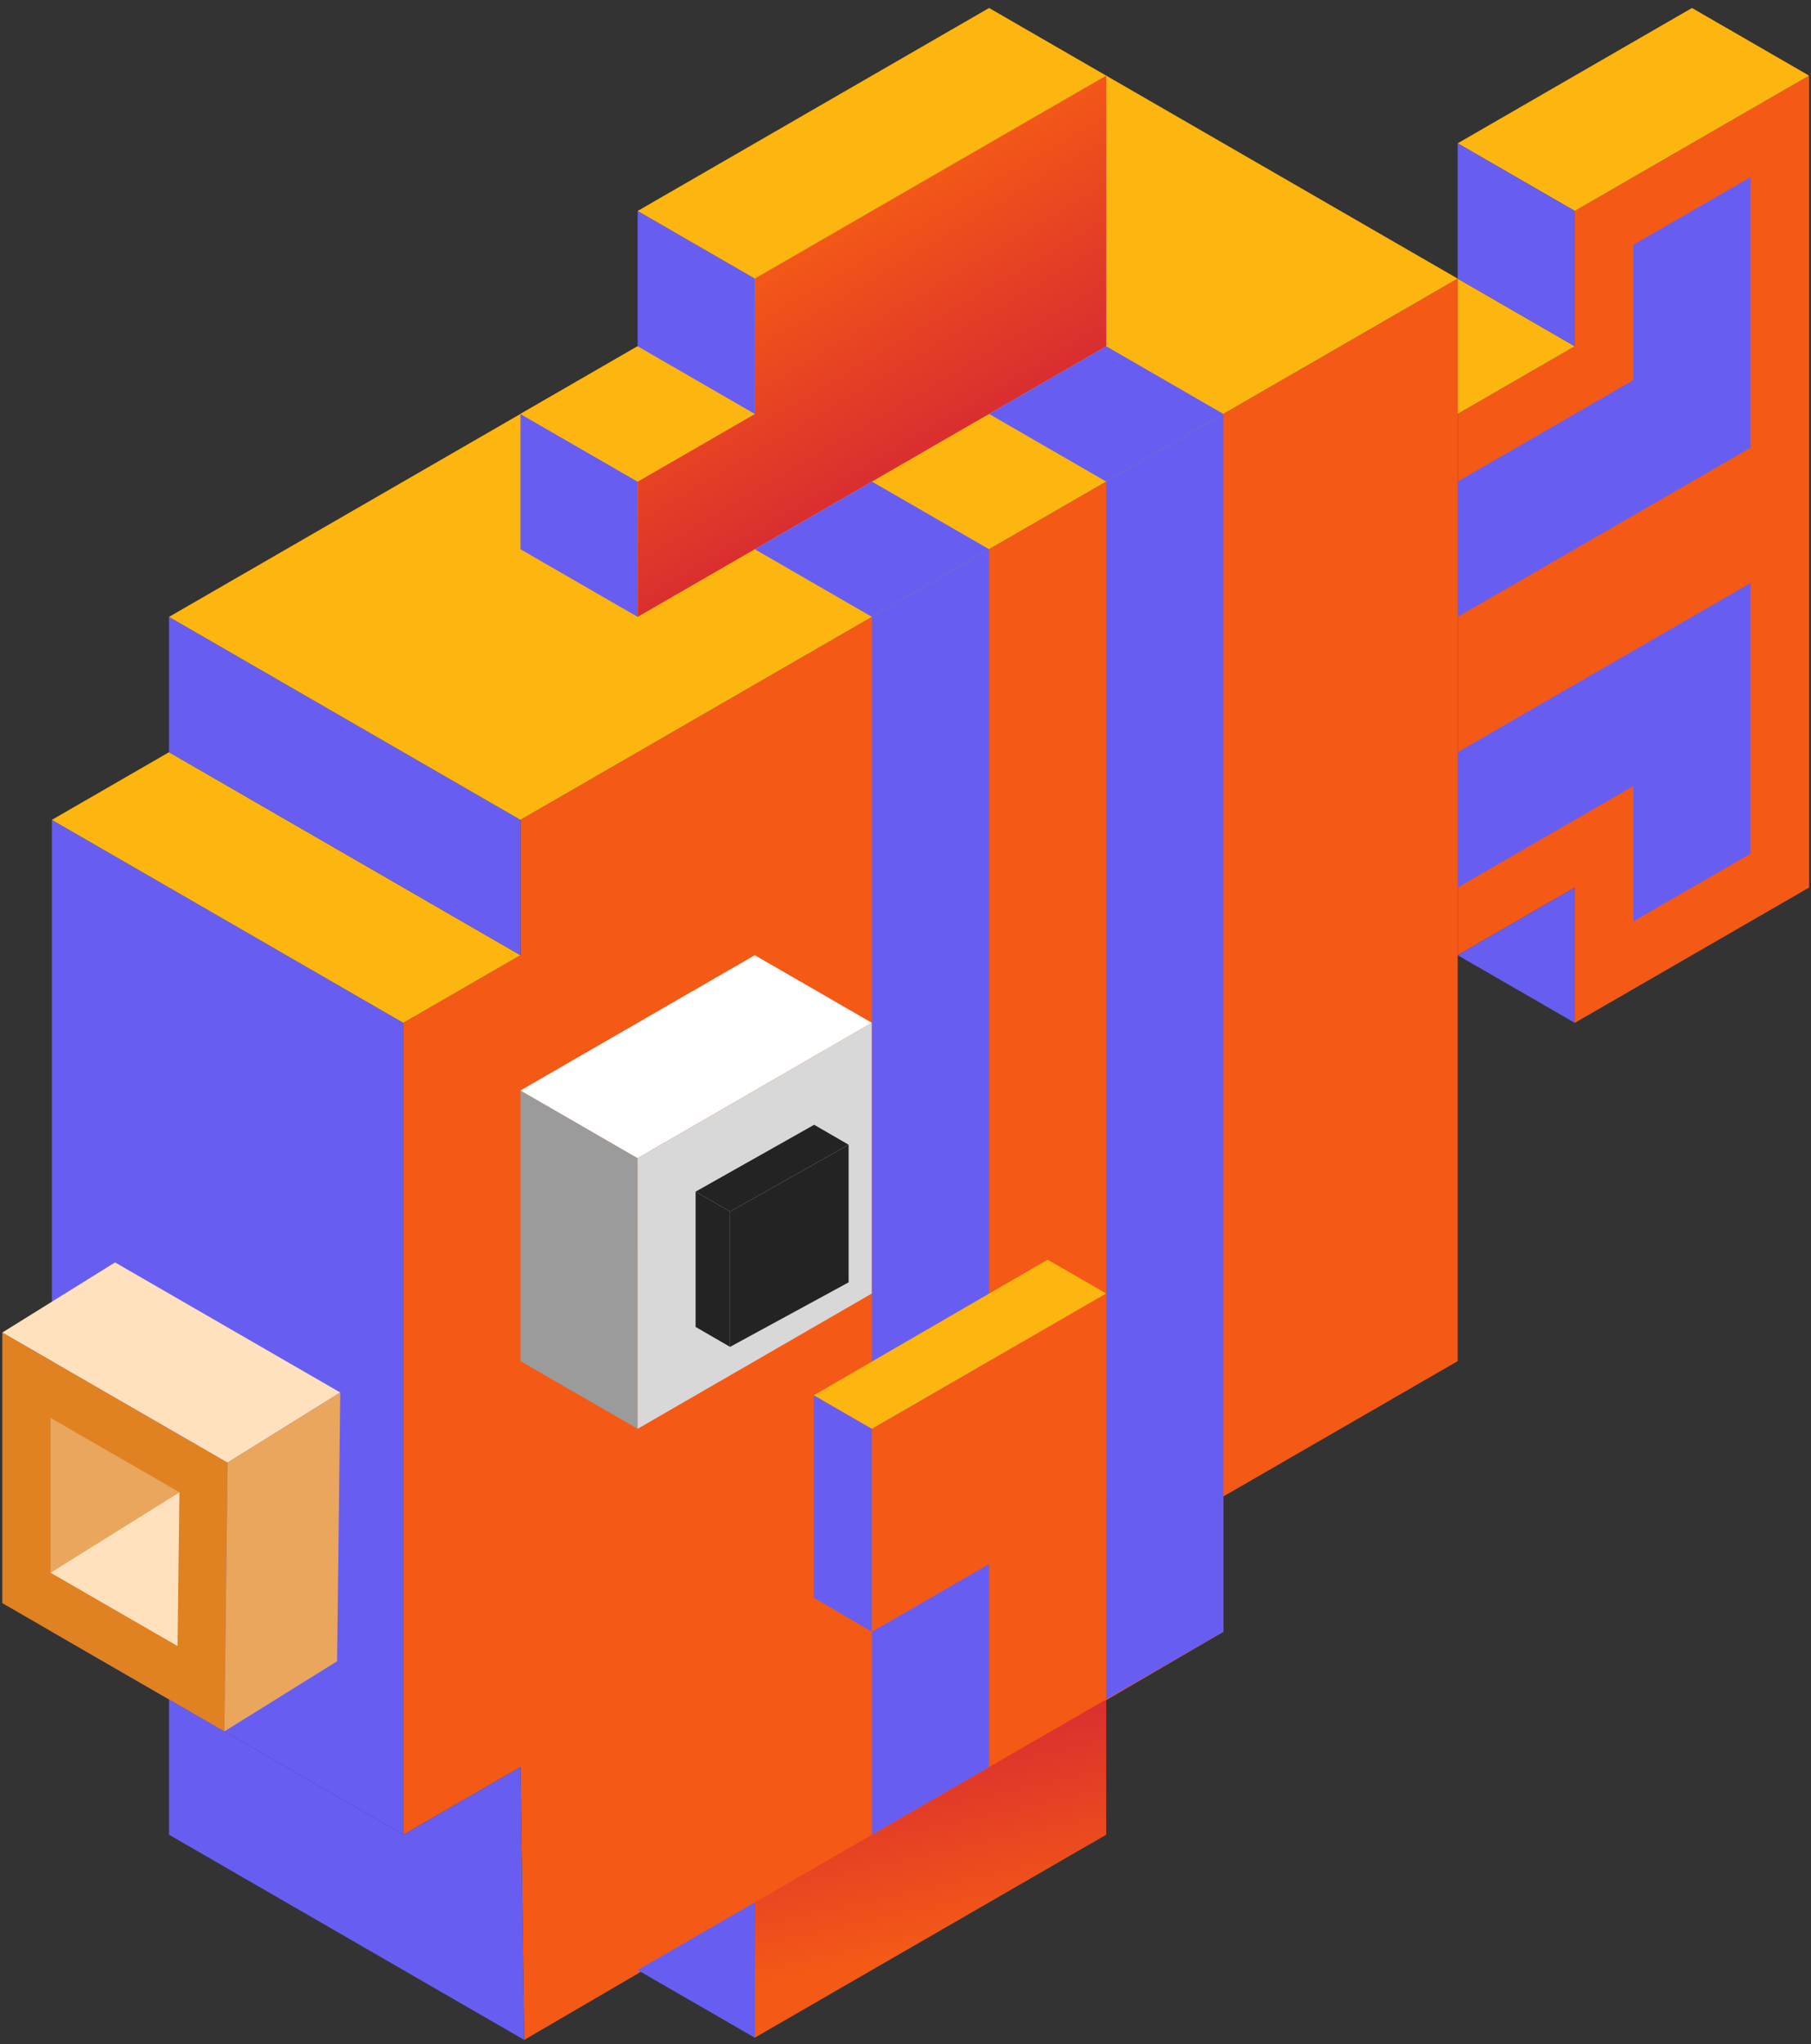 <svg width="179" height="202" viewBox="0 0 179 202" fill="none" xmlns="http://www.w3.org/2000/svg">
<rect x="0" y="0" width="179" height="202" fill="#333333" stroke="none"/>
<path d="M39.864 101.075V181.303L5.127 161.249V81.017L39.864 101.075Z" fill="#675EF1"/>
<path d="M39.865 101.075L51.442 94.391V81.017L144.076 27.532V134.507L120.917 147.876V161.249L51.817 201.58L51.442 174.619L39.865 181.303V101.075Z" fill="#F45916"/>
<path d="M5.127 81.017L16.705 74.332L51.442 94.391L39.864 101.075L5.127 81.017Z" fill="#FDB50F"/>
<path d="M16.705 60.959V74.332L51.442 94.391V81.017L16.705 60.959Z" fill="#675EF1"/>
<path d="M16.705 60.959L109.339 7.474L144.076 27.532L51.442 81.017L16.705 60.959Z" fill="#FDB50F"/>
<path d="M16.705 167.934V181.303L51.817 201.58L51.442 174.619L39.864 181.303L16.705 167.934Z" fill="#675EF1"/>
<path d="M51.442 107.76V134.507L63.024 141.192L63.02 114.449L51.442 107.76Z" fill="#9B9B9B"/>
<path d="M74.602 94.391L51.442 107.76L63.02 114.449L86.18 101.075L74.602 94.391Z" fill="white"/>
<path d="M86.18 127.818V101.076L63.02 114.449L63.024 141.192L86.18 127.818Z" fill="#D8D8D8"/>
<path d="M72.159 133.094V119.725L83.877 113.119V126.719L72.159 133.094Z" fill="#232323"/>
<path d="M68.753 117.756L72.159 119.725L83.877 113.118L80.471 111.149L68.753 117.756Z" fill="#232323"/>
<path d="M68.753 131.125L72.159 133.094V119.725L68.753 117.756V131.125Z" fill="#232323"/>
<path d="M0.23 131.677V158.42L22.179 171.093L22.496 144.532L0.23 131.677Z" fill="#E08122"/>
<path d="M0.23 131.677L11.371 124.75L33.633 137.604L22.496 144.532L0.23 131.677Z" fill="#FFE1BD"/>
<path d="M22.179 171.093L33.316 164.165L33.633 137.604L22.496 144.532L22.179 171.093Z" fill="#EAA65C"/>
<path d="M4.992 155.413L17.735 147.464L4.992 140.108V155.413Z" fill="#EAA65C"/>
<path d="M4.992 155.413L17.735 147.464L17.55 162.662L4.992 155.413Z" fill="#FFE1BD"/>
<path d="M51.442 40.905V54.275L63.024 60.959V47.59L51.442 40.905Z" fill="#675EF1"/>
<path d="M63.024 47.59L74.602 40.905V27.532L109.339 7.474V34.216L63.024 60.959V47.59Z" fill="url(#paint0_linear_579_540)"/>
<path d="M51.442 40.905L63.024 34.216L74.602 40.905L63.024 47.59L51.442 40.905Z" fill="#FDB50F"/>
<path d="M63.024 20.847V34.217L74.602 40.905V27.532L63.024 20.847Z" fill="#675EF1"/>
<path d="M97.761 0.789L63.024 20.847L74.602 27.532L109.339 7.474L97.761 0.789Z" fill="#FDB50F"/>
<path d="M63.024 194.677L74.602 187.992V201.361L63.024 194.677Z" fill="#675EF1"/>
<path d="M74.602 187.992L109.339 167.934V181.303L74.602 201.361V187.992Z" fill="url(#paint1_linear_579_540)"/>
<path d="M144.076 40.905L155.654 34.216V20.847L178.813 7.474V87.706L155.654 101.075V87.706L144.076 94.391V40.905Z" fill="#F45916"/>
<path d="M144.076 14.162L167.236 0.789L178.813 7.474L155.654 20.847L144.076 14.162Z" fill="#FDB50F"/>
<path d="M144.076 27.532V40.905L155.654 34.216L144.076 27.532Z" fill="#FDB50F"/>
<path d="M144.076 14.163V27.532L155.654 34.217V20.847L144.076 14.163Z" fill="#675EF1"/>
<path d="M144.076 94.391L155.654 87.706V101.075" fill="#675EF1"/>
<path d="M86.179 60.959V181.304L97.757 174.619L97.761 54.275L86.179 60.959Z" fill="#675EF1"/>
<path d="M109.339 47.59V167.934L120.917 161.25V40.905L109.339 47.59Z" fill="#675EF1"/>
<path d="M86.18 141.192V161.25L80.439 157.876V137.876L86.18 141.192Z" fill="#675EF1"/>
<path d="M109.339 147.876L86.18 161.25V141.192L109.339 127.818V147.876Z" fill="#F45916"/>
<path d="M80.439 137.876L103.548 124.478L109.339 127.818L86.18 141.192L80.439 137.876Z" fill="#FDB50F"/>
<path d="M86.18 60.959L74.602 54.275L86.18 47.59L97.761 54.275L86.18 60.959Z" fill="#675EF1"/>
<path d="M97.761 40.905L109.339 34.216L120.917 40.905L109.339 47.59L97.761 40.905Z" fill="#675EF1"/>
<path d="M144.076 60.959L173.022 44.246V17.503L161.445 24.192V37.561L144.076 47.59V60.959Z" fill="#675EF1"/>
<path d="M144.076 87.706L161.445 77.677V91.046L173.022 84.361V57.619L144.076 74.332V87.706Z" fill="#675EF1"/>
<defs>
<linearGradient id="paint0_linear_579_540" x1="86.181" y1="19.893" x2="104.147" y2="50.121" gradientUnits="userSpaceOnUse">
<stop stop-color="#F45916"/>
<stop offset="1" stop-color="#CE193C"/>
</linearGradient>
<linearGradient id="paint1_linear_579_540" x1="100.206" y1="190.629" x2="93.648" y2="160.79" gradientUnits="userSpaceOnUse">
<stop stop-color="#F45916"/>
<stop offset="1" stop-color="#CE193C"/>
</linearGradient>
</defs>
</svg>
